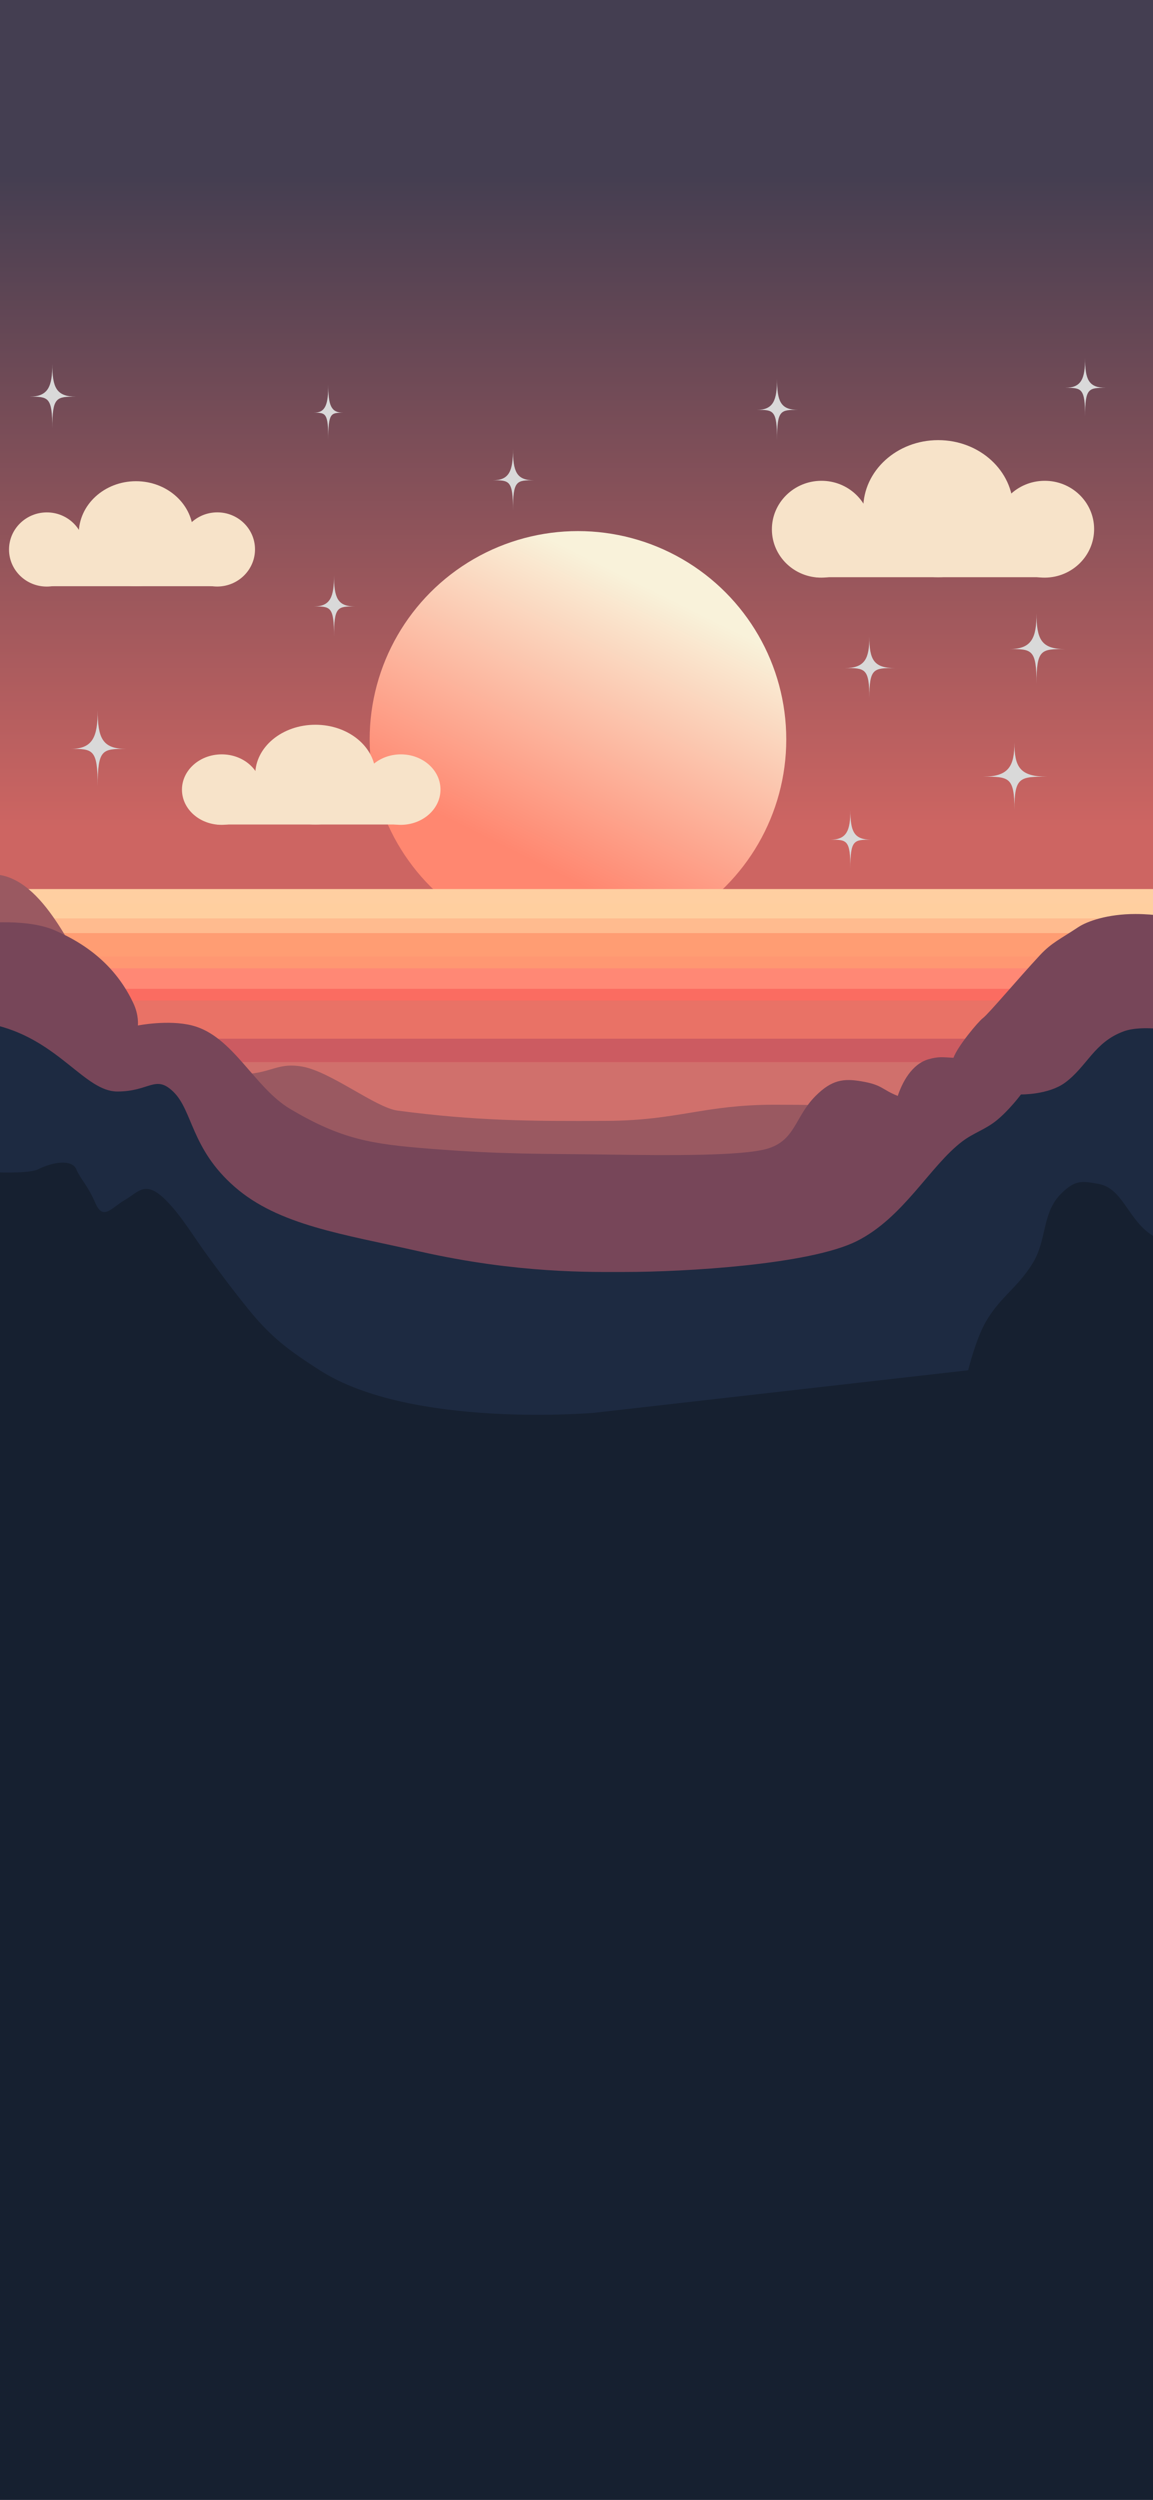 <svg width="393" height="852" viewBox="0 0 393 852" fill="none" xmlns="http://www.w3.org/2000/svg">
<g clip-path="url(#clip0_108_637)">
<rect width="393" height="852" fill="white"/>
<rect y="-1" width="393" height="324" fill="url(#paint0_linear_108_637)"/>
<g filter="url(#filter0_d_108_637)">
<circle cx="197" cy="248" r="71" fill="url(#paint1_linear_108_637)"/>
</g>
<rect y="303" width="393" height="11" fill="#FFCFA1"/>
<rect x="4" y="308" width="393" height="16" fill="#FFCF9F"/>
<path d="M0 313H393V323H0V313Z" fill="#FFBB8F"/>
<rect x="4" y="318" width="393" height="16" fill="#FF9D73"/>
<rect y="326" width="393" height="8" fill="#FF9772"/>
<rect x="4" y="330" width="393" height="16" fill="#FF8875"/>
<rect y="337" width="393" height="8" fill="#FB6C61"/>
<rect x="4" y="341" width="393" height="26" fill="#E97266"/>
<rect y="354" width="393" height="8" fill="#CC5B61"/>
<rect y="362" width="393" height="26" fill="#D0706C"/>
<path d="M-2 298C-19.5 297.271 -14.7 297.2 -19.5 298V465.5H410.5V380H368.5C368.5 380 306.5 376.5 264 376.5C239.932 376.5 231.068 381.861 207 382C180.594 382.152 162 382 135.5 378.5C128.065 377.518 112.667 365.167 103 363.5C93.333 361.833 92.082 366.929 78.5 366C66.227 365.16 60 364.5 56.5 363.5C53.7 362.7 34.5 333 30 330.5C25.5 328 15.5 298.729 -2 298Z" fill="#9A5961"/>
<path d="M18.5 317C8.033 312.519 -9.5 315 -9.5 315V469H404V313C398.833 312.667 394.029 311.5 387 311.5C377.5 311.5 370.529 313.981 367.5 316C361.5 320 358.457 321.252 354.5 325.5C346.877 333.685 337 345.5 335 347C333.4 348.2 326.333 356.667 325 360.5C321.333 360.333 320 360 316.5 361C310.704 362.656 307.5 369 306 373.5C300.5 371.333 300.872 369.729 293.5 368.5C287.5 367.5 283.5 368 278 373.5C270.872 380.628 271.171 388.656 261.5 391.5C253 394 227.719 393.789 208 393.5C183.973 393.148 172 393.5 146.5 391.5C126.406 389.924 116.33 388.242 99 378C86.581 370.66 79.477 353.071 65.5 349.5C57.365 347.421 47 349.5 47 349.5C47 349.5 47.404 346.086 45.5 342C39.957 330.105 30.564 322.165 18.5 317Z" fill="#774659"/>
<path d="M-1 349.5C-14.067 346.219 -25 349.5 -25 349.5V776H439V351.5H401C401 351.5 389.601 349.084 383 351.5C372.948 355.179 370.5 363.5 363 369C357.331 373.157 348 373 348 373C348 373 343.932 378.476 339.5 382C335.725 385.001 331.847 386.092 328 389C317.002 397.314 308 415 292 423C276 431 233.5 433.5 213 433.5C201.5 433.5 176.588 434.082 143 426.5C116.67 420.556 94.98 417.575 80 404.5C65.02 391.425 65.769 378.467 59 372C52.929 366.2 51 372 40 372C29 372 20.212 354.826 -1 349.5Z" fill="#1D2A41"/>
<path d="M13 398.5C8 401 -18 398.5 -18 398.5V776H438V503.5V421.5C438 421.5 408.556 430.179 393.5 421.5C384.521 416.324 383 405.094 374.5 403.5C368.492 402.374 366.429 402.287 362 406.5C354.976 413.182 357.054 422.227 352 430.5C346.889 438.866 340.889 442.002 336 450.5C332.581 456.443 330 467 330 467L202.5 481.5C202.5 481.5 140.104 486.947 109 467C98.392 460.197 92.417 455.805 84.5 446C79.156 439.381 76.558 435.84 71.5 429C65.745 421.216 62 414.5 56.5 409C49.5 402 47.236 406.269 42.5 409C37.945 411.626 35.167 416.167 32.5 410C29.833 403.833 27.5 402 26 398.5C24.5 395 18 396 13 398.5Z" fill="#162030"/>
<path d="M369.851 142C369.851 132.175 368.66 132.175 363 132.175C368.66 132.175 369.851 129.018 369.851 122C369.851 129.368 371.043 132.175 377 132.175C371.043 132.175 369.851 132.175 369.851 142Z" fill="#D9D9D9"/>
<path d="M289.851 296C289.851 286.175 288.66 286.175 283 286.175C288.66 286.175 289.851 283.018 289.851 276C289.851 283.368 291.043 286.175 297 286.175C291.043 286.175 289.851 286.175 289.851 296Z" fill="#D9D9D9"/>
<path d="M296.319 238C296.319 227.684 294.872 227.684 288 227.684C294.872 227.684 296.319 224.368 296.319 217C296.319 224.737 297.766 227.684 305 227.684C297.766 227.684 296.319 227.684 296.319 238Z" fill="#D9D9D9"/>
<path d="M345.766 276C345.766 264.702 343.894 264.702 335 264.702C343.894 264.702 345.766 261.07 345.766 253C345.766 261.474 347.638 264.702 357 264.702C347.638 264.702 345.766 264.702 345.766 276Z" fill="#D9D9D9"/>
<path d="M353.298 233C353.298 221.211 351.681 221.211 344 221.211C351.681 221.211 353.298 217.421 353.298 209C353.298 217.842 354.915 221.211 363 221.211C354.915 221.211 353.298 221.211 353.298 233Z" fill="#D9D9D9"/>
<path d="M264.851 150C264.851 139.684 263.66 139.684 258 139.684C263.66 139.684 264.851 136.368 264.851 129C264.851 136.737 266.043 139.684 272 139.684C266.043 139.684 264.851 139.684 264.851 150Z" fill="#D9D9D9"/>
<path d="M174.851 174C174.851 163.684 173.66 163.684 168 163.684C173.66 163.684 174.851 160.368 174.851 153C174.851 160.737 176.043 163.684 182 163.684C176.043 163.684 174.851 163.684 174.851 174Z" fill="#D9D9D9"/>
<path d="M111.894 150C111.894 140.667 111.043 140.667 107 140.667C111.043 140.667 111.894 137.667 111.894 131C111.894 138 112.745 140.667 117 140.667C112.745 140.667 111.894 140.667 111.894 150Z" fill="#D9D9D9"/>
<path d="M113.851 217C113.851 206.684 112.66 206.684 107 206.684C112.66 206.684 113.851 203.368 113.851 196C113.851 203.737 115.043 206.684 121 206.684C115.043 206.684 113.851 206.684 113.851 217Z" fill="#D9D9D9"/>
<path d="M33.298 268C33.298 255.228 31.681 255.228 24 255.228C31.681 255.228 33.298 251.123 33.298 242C33.298 251.579 34.915 255.228 43 255.228C34.915 255.228 33.298 255.228 33.298 268Z" fill="#D9D9D9"/>
<path d="M17.83 146C17.83 135.193 16.468 135.193 10 135.193C16.468 135.193 17.83 131.719 17.83 124C17.83 132.105 19.192 135.193 26 135.193C19.192 135.193 17.83 135.193 17.83 146Z" fill="#D9D9D9"/>
<ellipse cx="107.5" cy="264" rx="20.5" ry="17" fill="#F7E3C9"/>
<ellipse cx="75.552" cy="269.103" rx="13.531" ry="12.01" transform="rotate(-0.393 75.552 269.103)" fill="#F7E3C9"/>
<ellipse cx="136.613" cy="269.103" rx="13.531" ry="12.01" transform="rotate(-0.393 136.613 269.103)" fill="#F7E3C9"/>
<rect x="74" y="270" width="63" height="11" fill="#F7E3C9"/>
<ellipse cx="319.786" cy="173.359" rx="25.551" ry="23.359" fill="#F7E3C9"/>
<ellipse cx="16.864" cy="16.502" rx="16.864" ry="16.502" transform="matrix(1 -0.008 0.006 1 263 163.996)" fill="#F7E3C9"/>
<ellipse cx="16.864" cy="16.502" rx="16.864" ry="16.502" transform="matrix(1 -0.008 0.006 1 339.104 163.996)" fill="#F7E3C9"/>
<rect x="278.032" y="181.603" width="78.521" height="15.115" fill="#F7E3C9"/>
<ellipse cx="46.349" cy="181.892" rx="19.505" ry="17.892" fill="#F7E3C9"/>
<ellipse cx="12.874" cy="12.64" rx="12.874" ry="12.64" transform="matrix(1 -0.007 0.006 1 3 174.72)" fill="#F7E3C9"/>
<ellipse cx="12.874" cy="12.64" rx="12.874" ry="12.64" transform="matrix(1 -0.008 0.006 1 61.096 174.72)" fill="#F7E3C9"/>
<rect x="14.475" y="188.207" width="59.941" height="11.577" fill="#F7E3C9"/>
<rect x="-19" y="701" width="437" height="197" fill="#162030"/>
</g>
<defs>
<filter id="filter0_d_108_637" x="122" y="177" width="150" height="150" filterUnits="userSpaceOnUse" color-interpolation-filters="sRGB">
<feFlood flood-opacity="0" result="BackgroundImageFix"/>
<feColorMatrix in="SourceAlpha" type="matrix" values="0 0 0 0 0 0 0 0 0 0 0 0 0 0 0 0 0 0 127 0" result="hardAlpha"/>
<feOffset dy="4"/>
<feGaussianBlur stdDeviation="2"/>
<feComposite in2="hardAlpha" operator="out"/>
<feColorMatrix type="matrix" values="0 0 0 0 0 0 0 0 0 0 0 0 0 0 0 0 0 0 0.25 0"/>
<feBlend mode="normal" in2="BackgroundImageFix" result="effect1_dropShadow_108_637"/>
<feBlend mode="normal" in="SourceGraphic" in2="effect1_dropShadow_108_637" result="shape"/>
</filter>
<linearGradient id="paint0_linear_108_637" x1="197" y1="59.5" x2="197" y2="282" gradientUnits="userSpaceOnUse">
<stop stop-color="#443E51"/>
<stop offset="1" stop-color="#CD6562"/>
</linearGradient>
<linearGradient id="paint1_linear_108_637" x1="172.5" y1="285" x2="217.5" y2="194.5" gradientUnits="userSpaceOnUse">
<stop stop-color="#FF8770"/>
<stop offset="1" stop-color="#F9F2DA"/>
</linearGradient>
<clipPath id="clip0_108_637">
<rect width="393" height="852" fill="white"/>
</clipPath>
</defs>
</svg>
